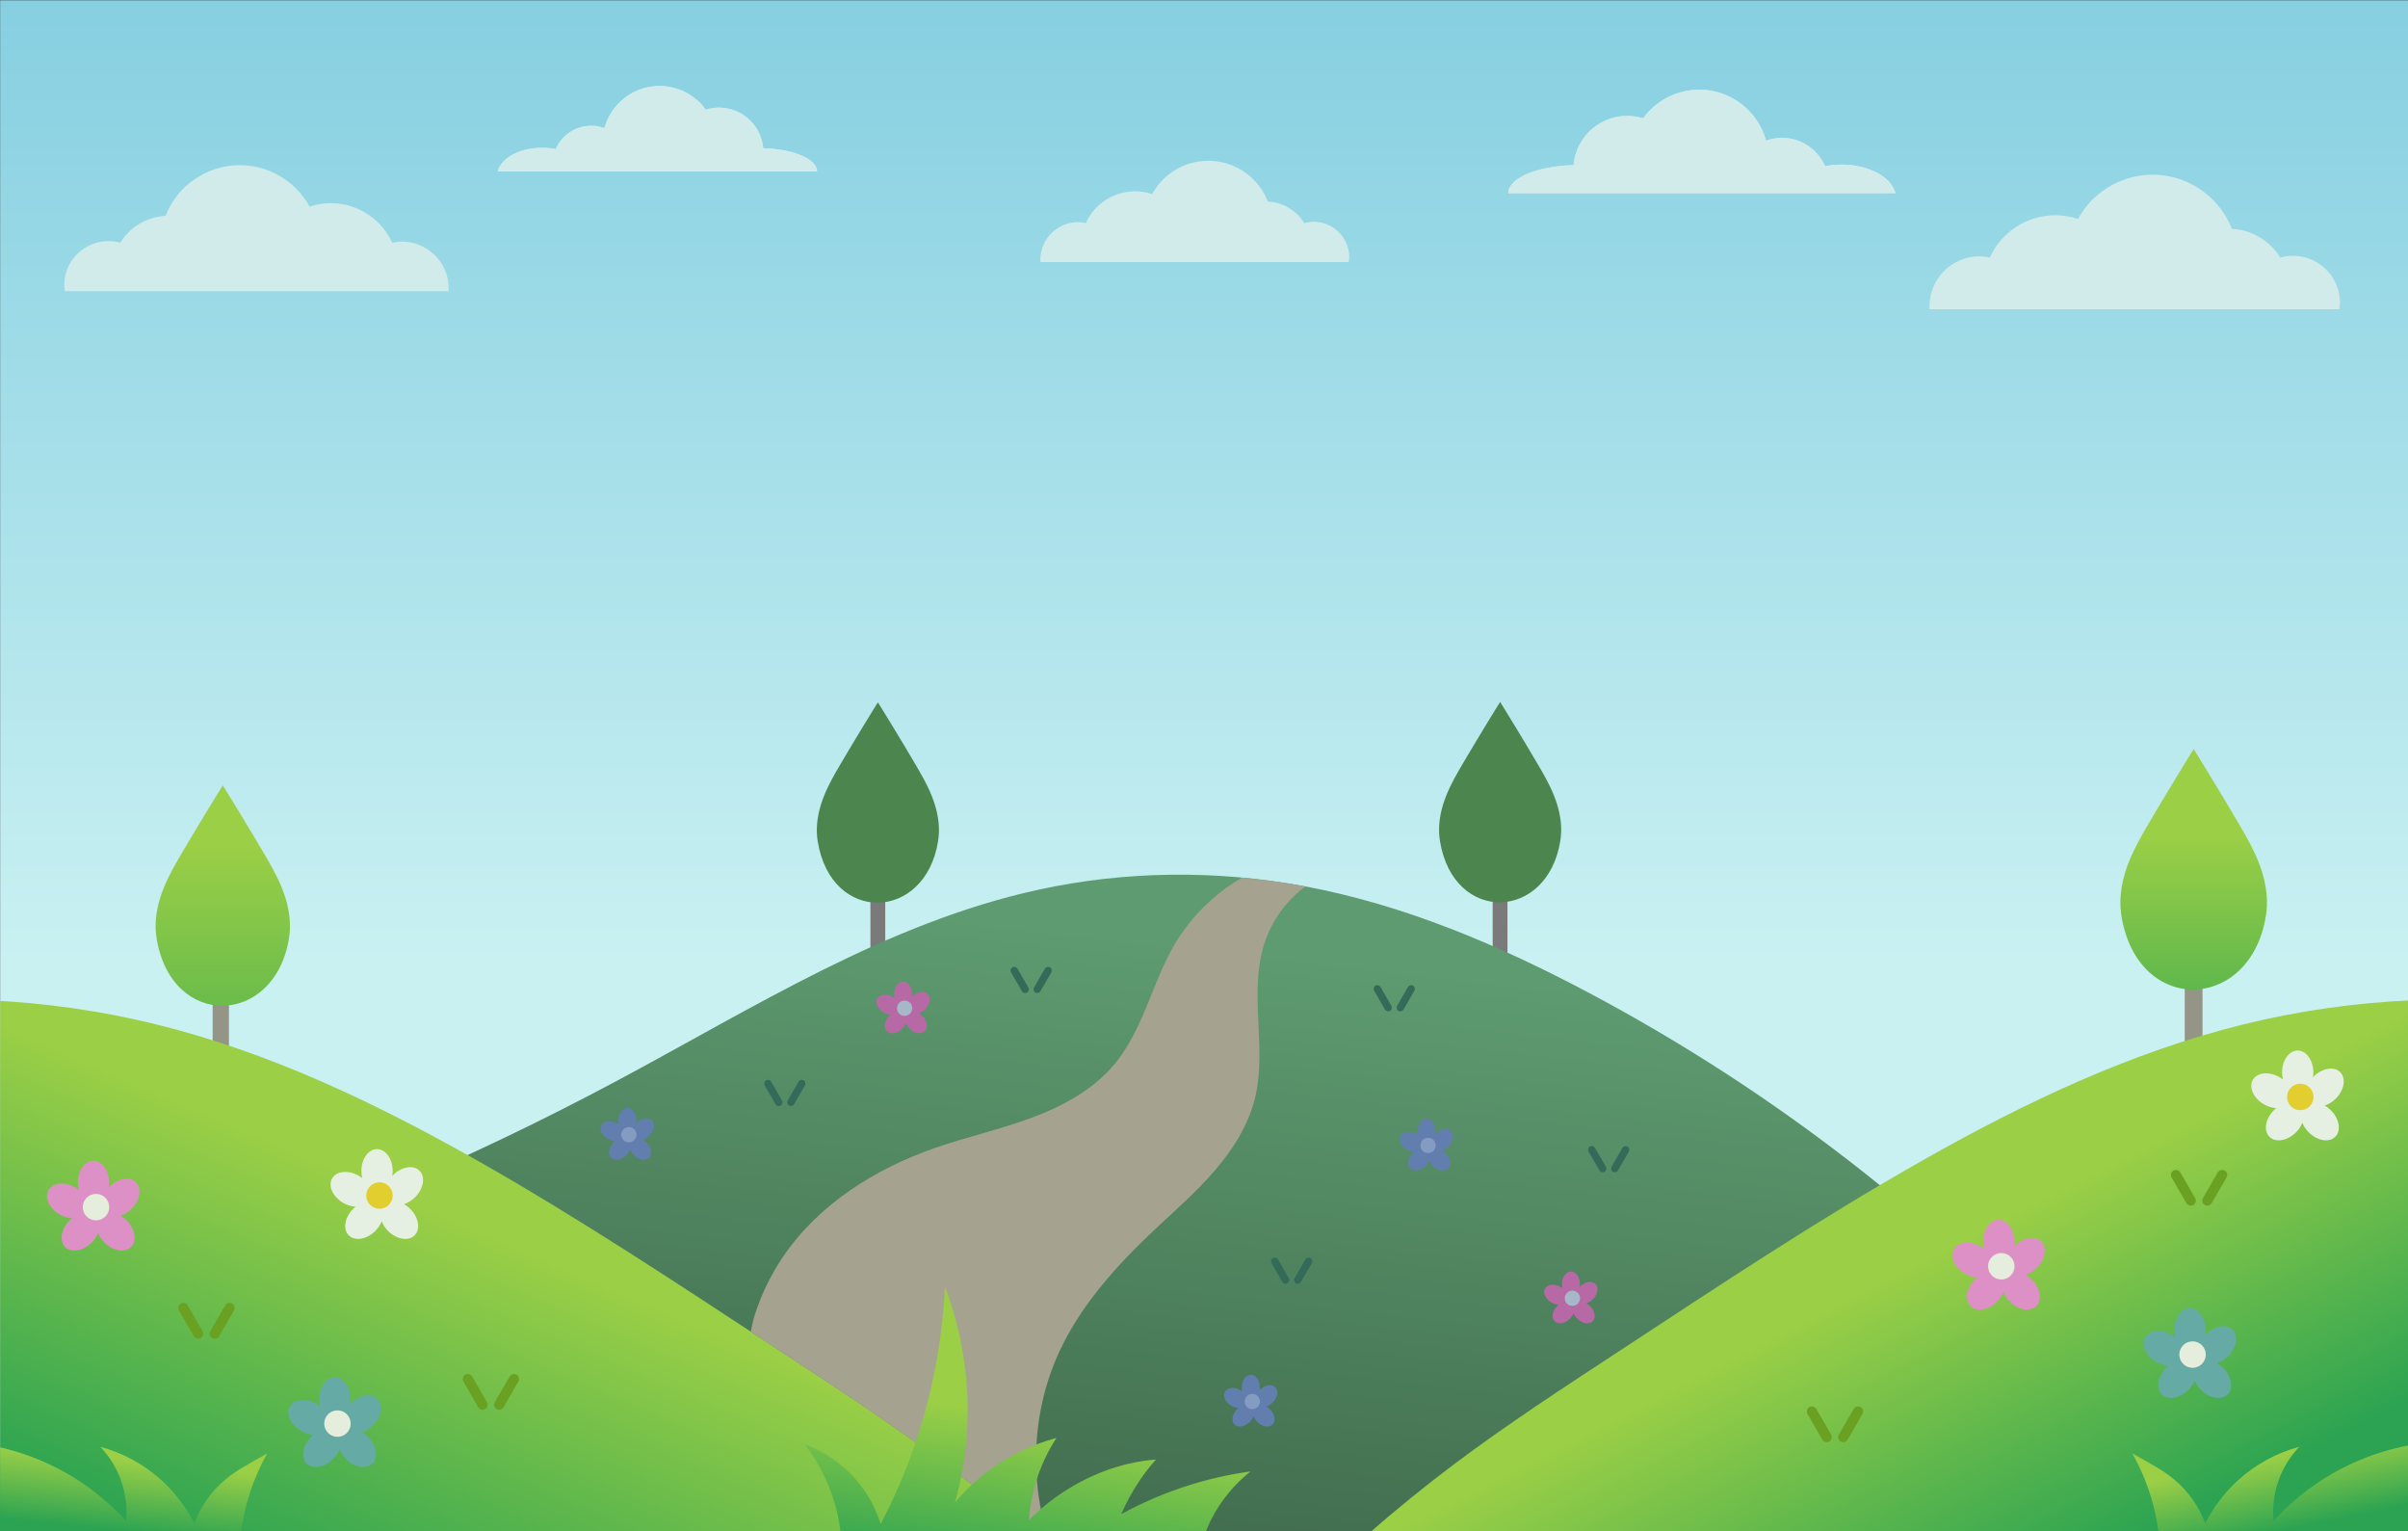<?xml version='1.0' encoding='utf-8'?>
<svg xmlns:xlink="http://www.w3.org/1999/xlink" xmlns="http://www.w3.org/2000/svg" width="1283.2mm" height="815.64mm" version="1.1" viewBox="0 0 1283.2 815.64"><rect x="0" y="0" width="1283.2" height="815.64" fill="#333333" stroke="none"/><defs><linearGradient id="a"><stop stop-color="#9bcf46" offset="0"/><stop stop-color="#2ba352" offset="1"/></linearGradient><linearGradient id="j" x1="558.07" x2="552.61" y1="801.86" y2="849.68" gradientUnits="userSpaceOnUse"><stop stop-color="#5e9b70" offset="0"/><stop stop-color="#426e4f" offset="1"/></linearGradient><linearGradient id="i" x1="482.81" x2="469.47" y1="818.81" y2="849.76" gradientUnits="userSpaceOnUse" xlink:href="#a"/><linearGradient id="h" x1="621.4" x2="634.47" y1="824.13" y2="849.68" gradientUnits="userSpaceOnUse" xlink:href="#a"/><linearGradient id="g" x1="463.97" x2="463.32" y1="843.32" y2="849.21" gradientUnits="userSpaceOnUse" xlink:href="#a"/><linearGradient id="f" x1="643.81" x2="645.06" y1="843.54" y2="849.54" gradientUnits="userSpaceOnUse" xlink:href="#a"/><linearGradient id="e" x1="540.02" x2="538.03" y1="840.87" y2="854.4" gradientTransform="translate(0 -.968)" gradientUnits="userSpaceOnUse" xlink:href="#a"/><linearGradient id="d" x1="655" x2="655" y1="803.87" y2="724.24" gradientUnits="userSpaceOnUse"><stop stop-color="#caf1f2" offset="0"/><stop stop-color="#86cfe1" offset="1"/></linearGradient><linearGradient id="c" x1="476.03" x2="476.03" y1="793.48" y2="824.23" gradientUnits="userSpaceOnUse" xlink:href="#a"/><linearGradient id="b" x1="637" x2="637" y1="792.67" y2="816.58" gradientUnits="userSpaceOnUse" xlink:href="#a"/><clipPath id="k"><rect x="457.75" y="724.3" width="197.19" height="125.33" fill="#782121" opacity=".5" style="paint-order:fill markers stroke"/></clipPath></defs><g transform="translate(-3192.6 1230.6)"><g transform="matrix(6.508 0 0 6.508 213.64 -5944.2)" clip-path="url(#k)" stroke-width=".154"><rect x="457.66" y="724.24" width="197.34" height="125.43" fill="url(#d)" style="paint-order:fill markers stroke"/><path d="m529.01 794.94v8.28h1.214v-8.28a1.99 1.794 0 0 1-0.607 0.088 1.99 1.794 0 0 1-0.607-0.088z" fill="#797a79" style="paint-order:fill markers stroke"/><path d="m579.96 794.91v8.28h1.214v-8.28a1.99 1.794 0 0 1-0.607 0.088 1.99 1.794 0 0 1-0.607-0.088z" fill="#797a79" style="paint-order:fill markers stroke"/><path d="m553.62 795.88c-0.913 0.011-1.827 0.045-2.738 0.102-0.912 0.057-1.822 0.136-2.73 0.238s-1.812 0.228-2.713 0.376-1.798 0.32-2.691 0.515c-1.548 0.338-3.073 0.742-4.579 1.202-1.506 0.461-2.992 0.978-4.463 1.541s-2.925 1.172-4.367 1.817c-1.442 0.645-2.871 1.326-4.291 2.033s-2.83 1.439-4.234 2.186c-1.404 0.747-2.802 1.51-4.198 2.277-2.791 1.535-5.569 3.09-8.364 4.582-1.543 0.824-3.094 1.63-4.655 2.42s-3.13 1.561-4.708 2.315-3.164 1.49-4.758 2.209c-1.594 0.719-3.196 1.42-4.806 2.103s-3.228 1.348-4.852 1.995c-1.625 0.647-3.256 1.276-4.895 1.887-1.639 0.611-3.285 1.202-4.937 1.776-1.652 0.574-3.311 1.129-4.975 1.666l-13.217 20.555h199.06l-31.638-17.339c-1.318-1.333-2.662-2.64-4.03-3.921-1.368-1.281-2.76-2.537-4.175-3.766s-2.854-2.431-4.314-3.606c-1.461-1.175-2.943-2.321-4.447-3.44s-3.029-2.209-4.574-3.271c-1.545-1.061-3.11-2.094-4.694-3.096s-3.186-1.974-4.807-2.916c-1.621-0.942-3.259-1.853-4.914-2.733-1.845-0.98-3.716-1.923-5.613-2.81-0.948-0.443-1.903-0.872-2.864-1.285-0.961-0.413-1.929-0.81-2.903-1.188-0.974-0.378-1.955-0.737-2.942-1.075s-1.981-0.655-2.982-0.949-2.008-0.564-3.022-0.808c-1.014-0.245-2.034-0.463-3.061-0.654-0.898-0.167-1.8-0.312-2.706-0.435s-1.814-0.223-2.724-0.302c-0.91-0.078-1.823-0.135-2.736-0.168-0.913-0.034-1.826-0.045-2.74-0.034z" fill="url(#j)" stop-color="#000000" style="paint-order:stroke markers fill"/><path d="m529.62 781.77c-0.141 0.227-0.283 0.454-0.424 0.682-0.294 0.478-0.588 0.957-0.879 1.437-0.292 0.48-0.581 0.961-0.87 1.443-0.288 0.482-0.576 0.966-0.861 1.451-0.126 0.213-0.251 0.428-0.375 0.643-0.123 0.215-0.245 0.433-0.362 0.652-0.117 0.22-0.23 0.441-0.338 0.667-0.054 0.113-0.106 0.227-0.156 0.341-0.051 0.115-0.099 0.231-0.146 0.348-0.047 0.117-0.092 0.235-0.134 0.355-0.043 0.12-0.083 0.241-0.12 0.362-0.038 0.122-0.072 0.244-0.104 0.368-0.032 0.124-0.061 0.248-0.087 0.373s-0.049 0.251-0.068 0.378c-0.019 0.127-0.035 0.254-0.047 0.381s-0.021 0.255-0.025 0.384c-4e-3 0.128-4e-3 0.257 0 0.385 4e-3 0.124 0.013 0.248 0.025 0.372 0.012 0.124 0.028 0.246 0.048 0.369 1.109 6.802 8.786 6.549 9.849 0 0.02-0.122 0.036-0.245 0.048-0.369 0.012-0.124 0.021-0.248 0.025-0.372 4e-3 -0.129 4e-3 -0.257 0-0.385-4e-3 -0.128-0.012-0.256-0.024-0.384s-0.028-0.255-0.048-0.381c-0.019-0.127-0.042-0.253-0.068-0.378s-0.055-0.25-0.087-0.373c-0.032-0.124-0.067-0.246-0.104-0.368-0.038-0.122-0.078-0.243-0.12-0.362-0.043-0.12-0.087-0.238-0.134-0.355-0.047-0.117-0.095-0.233-0.146-0.348-0.051-0.115-0.103-0.229-0.156-0.341-0.107-0.226-0.22-0.448-0.338-0.667s-0.239-0.437-0.362-0.652c-0.123-0.215-0.249-0.43-0.375-0.643-0.285-0.485-0.573-0.968-0.861-1.451-0.288-0.482-0.578-0.963-0.87-1.443-0.292-0.48-0.585-0.959-0.879-1.437-0.141-0.228-0.282-0.455-0.424-0.682z" fill="#4d854e" stop-color="#000000" style="paint-order:stroke markers fill"/><path d="m580.57 781.74c-0.141 0.227-0.283 0.454-0.424 0.682-0.294 0.478-0.588 0.957-0.879 1.437-0.292 0.48-0.581 0.961-0.87 1.443-0.288 0.482-0.576 0.966-0.861 1.451-0.126 0.213-0.251 0.428-0.375 0.643-0.123 0.215-0.245 0.433-0.362 0.652-0.117 0.22-0.23 0.441-0.338 0.667-0.054 0.113-0.106 0.227-0.156 0.341-0.051 0.115-0.099 0.231-0.146 0.348-0.047 0.117-0.092 0.235-0.134 0.355-0.043 0.12-0.083 0.241-0.12 0.362-0.038 0.122-0.072 0.244-0.104 0.368-0.032 0.124-0.061 0.248-0.087 0.373s-0.049 0.251-0.068 0.378c-0.019 0.127-0.035 0.254-0.047 0.381s-0.021 0.255-0.025 0.384c-4e-3 0.128-4e-3 0.257 0 0.385 4e-3 0.124 0.013 0.248 0.025 0.372 0.012 0.124 0.028 0.246 0.048 0.369 1.109 6.802 8.786 6.549 9.849 0 0.02-0.122 0.036-0.245 0.048-0.369 0.012-0.124 0.021-0.248 0.025-0.372 4e-3 -0.129 4e-3 -0.257 0-0.385-4e-3 -0.128-0.012-0.256-0.024-0.384s-0.028-0.255-0.048-0.381c-0.019-0.127-0.042-0.253-0.068-0.378s-0.055-0.25-0.087-0.373c-0.032-0.124-0.067-0.246-0.104-0.368-0.038-0.122-0.078-0.243-0.12-0.362-0.043-0.12-0.087-0.238-0.134-0.355-0.047-0.117-0.095-0.233-0.146-0.348-0.051-0.115-0.103-0.229-0.156-0.341-0.107-0.226-0.22-0.448-0.338-0.667s-0.239-0.437-0.362-0.652c-0.123-0.215-0.249-0.43-0.375-0.643-0.285-0.485-0.573-0.968-0.861-1.451-0.288-0.482-0.578-0.963-0.87-1.443-0.292-0.48-0.585-0.959-0.879-1.437-0.141-0.228-0.282-0.455-0.424-0.682z" fill="#4d854e" stop-color="#000000" style="paint-order:stroke markers fill"/><path d="m475.15 803.36v9.108h1.335v-9.108a2.189 1.973 0 0 1-0.667 0.097 2.189 1.973 0 0 1-0.667-0.097z" fill="#949587" style="paint-order:fill markers stroke"/><path d="m475.98 788.57c-0.155 0.25-0.312 0.5-0.466 0.75-0.324 0.525-0.647 1.052-0.967 1.58-0.321 0.528-0.639 1.057-0.957 1.587-0.317 0.531-0.633 1.062-0.947 1.596-0.138 0.235-0.276 0.47-0.412 0.707-0.136 0.237-0.27 0.476-0.399 0.717-0.129 0.242-0.253 0.486-0.371 0.734-0.059 0.124-0.117 0.249-0.172 0.376-0.056 0.126-0.109 0.254-0.16 0.383-0.051 0.129-0.101 0.259-0.148 0.39-0.047 0.131-0.091 0.265-0.132 0.398-0.041 0.134-0.08 0.269-0.115 0.405-0.035 0.136-0.068 0.273-0.096 0.411-0.029 0.138-0.054 0.276-0.075 0.416s-0.038 0.279-0.052 0.419c-0.013 0.14-0.023 0.281-0.027 0.422-4e-3 0.141-4e-3 0.282 0 0.424 4e-3 0.137 0.014 0.273 0.027 0.409 0.013 0.136 0.031 0.271 0.053 0.405 1.22 7.482 9.665 7.204 10.834 0 0.022-0.134 0.039-0.269 0.053-0.405 0.013-0.136 0.023-0.272 0.027-0.409 4e-3 -0.141 4e-3 -0.283 0-0.424-4e-3 -0.141-0.013-0.282-0.027-0.422-0.013-0.14-0.031-0.28-0.052-0.419s-0.046-0.278-0.075-0.416c-0.029-0.138-0.061-0.275-0.096-0.411-0.035-0.136-0.074-0.271-0.115-0.405-0.041-0.134-0.085-0.267-0.132-0.398-0.047-0.131-0.096-0.261-0.148-0.39-0.051-0.129-0.105-0.256-0.16-0.383-0.056-0.126-0.113-0.251-0.172-0.376-0.118-0.248-0.242-0.492-0.371-0.734-0.129-0.242-0.263-0.48-0.399-0.717s-0.274-0.473-0.412-0.707c-0.314-0.533-0.63-1.065-0.947-1.596-0.317-0.531-0.636-1.059-0.957-1.587-0.321-0.528-0.643-1.055-0.967-1.58-0.155-0.251-0.311-0.5-0.466-0.75z" fill="url(#c)" stop-color="#000000" style="paint-order:stroke markers fill"/><path d="m456.76 806.16-0.31 43.512 85.783 0.207c-1.151-1.009-2.322-1.997-3.511-2.962-1.189-0.965-2.396-1.907-3.62-2.826-1.085-0.815-2.184-1.611-3.293-2.393-1.109-0.783-2.227-1.551-3.351-2.312-2.249-1.52-4.522-3.005-6.792-4.494-2.059-1.35-4.115-2.704-6.176-4.051-2.061-1.347-4.127-2.688-6.203-4.011-2.076-1.323-4.162-2.629-6.266-3.907-1.052-0.639-2.107-1.271-3.168-1.895-1.061-0.624-2.127-1.239-3.198-1.845-1.033-0.584-2.072-1.16-3.118-1.724s-2.098-1.117-3.157-1.656c-1.059-0.539-2.126-1.065-3.199-1.575s-2.154-1.002-3.242-1.476-2.183-0.93-3.287-1.364c-1.103-0.434-2.214-0.847-3.333-1.236-1.119-0.389-2.246-0.754-3.381-1.093-1.135-0.339-2.279-0.651-3.431-0.934-1.125-0.277-2.258-0.526-3.396-0.746s-2.281-0.413-3.429-0.577c-1.147-0.164-2.298-0.299-3.453-0.406-1.154-0.107-2.311-0.185-3.469-0.235z" fill="url(#i)" stop-color="#000000" style="paint-order:stroke markers fill"/><path d="m636.63 801.4v9.936h1.456v-9.936a2.388 2.152 0 0 1-0.728 0.106 2.388 2.152 0 0 1-0.728-0.106z" fill="#949587" style="paint-order:fill markers stroke"/><path d="m655.2 806.16 0.31 43.512-85.783 0.207c1.151-1.009 2.322-1.997 3.511-2.962 1.189-0.965 2.396-1.907 3.62-2.826 1.085-0.815 2.184-1.611 3.293-2.393 1.109-0.783 2.227-1.551 3.351-2.312 2.249-1.52 4.522-3.005 6.792-4.494 2.059-1.35 4.115-2.704 6.176-4.051 2.061-1.347 4.127-2.688 6.203-4.011 2.076-1.323 4.162-2.629 6.266-3.907 1.052-0.639 2.107-1.271 3.168-1.895 1.061-0.624 2.127-1.239 3.198-1.845 1.033-0.584 2.072-1.16 3.118-1.724 1.046-0.564 2.098-1.117 3.158-1.656 1.059-0.539 2.125-1.065 3.199-1.575s2.154-1.002 3.242-1.476 2.183-0.93 3.287-1.364c1.103-0.434 2.214-0.847 3.333-1.236 1.119-0.389 2.246-0.754 3.381-1.093 1.135-0.339 2.279-0.651 3.431-0.934 1.125-0.277 2.258-0.526 3.396-0.746s2.281-0.413 3.429-0.577c1.147-0.164 2.298-0.299 3.453-0.406s2.311-0.185 3.469-0.235z" fill="url(#h)" stop-color="#000000" style="paint-order:stroke markers fill"/><path d="m543.43 849.68c-0.204-0.71-0.388-1.425-0.518-2.153-0.151-0.849-0.251-1.707-0.301-2.568-0.049-0.861-0.048-1.724 5e-3 -2.585 0.053-0.86 0.158-1.717 0.314-2.564 0.156-0.847 0.364-1.684 0.624-2.505 0.26-0.821 0.572-1.626 0.936-2.408 0.223-0.478 0.463-0.947 0.719-1.407 0.256-0.459 0.527-0.909 0.812-1.351 0.57-0.883 1.196-1.733 1.861-2.553 0.665-0.82 1.371-1.611 2.102-2.378 0.731-0.767 1.488-1.51 2.257-2.234 0.84-0.792 1.698-1.567 2.535-2.363 0.837-0.796 1.652-1.612 2.407-2.486 0.377-0.437 0.74-0.89 1.081-1.36s0.658-0.954 0.946-1.455c0.287-0.501 0.545-1.017 0.764-1.549 0.219-0.531 0.4-1.078 0.536-1.639 0.123-0.51 0.207-1.025 0.263-1.544 0.055-0.519 0.082-1.042 0.09-1.567 0.016-1.049-0.041-2.106-0.091-3.153-0.05-1.048-0.09-2.107-0.04-3.155 0.025-0.524 0.073-1.045 0.153-1.561 0.08-0.515 0.193-1.025 0.349-1.526 0.122-0.393 0.271-0.778 0.443-1.151 0.173-0.374 0.37-0.736 0.59-1.084 0.22-0.348 0.461-0.682 0.724-0.998 0.263-0.317 0.546-0.617 0.849-0.896 0.25-0.231 0.519-0.439 0.792-0.641-0.036-7e-3 -0.072-0.017-0.108-0.023-0.898-0.167-1.8-0.312-2.706-0.435-0.797-0.108-1.598-0.192-2.399-0.266-0.449 0.264-0.885 0.549-1.306 0.856-0.425 0.31-0.835 0.642-1.227 0.993s-0.767 0.722-1.121 1.111c-0.354 0.389-0.689 0.795-1.001 1.218-0.312 0.423-0.602 0.863-0.868 1.317-0.458 0.784-0.845 1.605-1.203 2.439-0.359 0.835-0.689 1.683-1.036 2.522s-0.712 1.677-1.136 2.481c-0.212 0.402-0.439 0.795-0.684 1.175-0.246 0.38-0.51 0.748-0.798 1.098-0.439 0.533-0.926 1.019-1.45 1.462-0.524 0.443-1.085 0.844-1.672 1.208-0.587 0.364-1.2 0.691-1.829 0.988-0.628 0.296-1.272 0.561-1.92 0.8-1.295 0.479-2.621 0.868-3.948 1.252s-2.657 0.761-3.962 1.215c-0.611 0.213-1.217 0.445-1.816 0.696-0.599 0.251-1.192 0.52-1.774 0.81-0.582 0.289-1.154 0.598-1.714 0.927-0.56 0.329-1.107 0.677-1.639 1.046-0.532 0.369-1.048 0.757-1.546 1.166-0.498 0.409-0.977 0.838-1.436 1.289-0.459 0.45-0.897 0.922-1.31 1.414-0.414 0.492-0.803 1.006-1.167 1.541-0.5 0.736-0.945 1.508-1.333 2.308-0.388 0.8-0.718 1.628-0.989 2.475-0.142 0.445-0.222 0.906-0.33 1.36 0.819 0.538 1.639 1.075 2.458 1.612 2.27 1.489 4.543 2.974 6.792 4.494 1.124 0.76 2.243 1.529 3.351 2.312 1.109 0.783 2.207 1.578 3.293 2.393 1.225 0.919 2.432 1.861 3.62 2.826 1.106 0.898 2.192 1.819 3.266 2.755z" fill="#a5a28f" stop-color="#000000" style="paint-order:stroke markers fill"/><path d="m535.11 829.59c-0.032 0.678-0.078 1.355-0.139 2.031-0.061 0.676-0.137 1.351-0.228 2.023-0.09 0.673-0.195 1.343-0.315 2.011-0.12 0.668-0.254 1.334-0.403 1.996-0.111 0.494-0.23 0.987-0.358 1.477-0.127 0.49-0.263 0.979-0.406 1.465-0.143 0.486-0.294 0.97-0.453 1.451-0.159 0.481-0.325 0.959-0.5 1.435-0.174 0.476-0.357 0.948-0.547 1.418-0.19 0.47-0.387 0.937-0.592 1.4-0.205 0.463-0.418 0.923-0.638 1.38-0.22 0.456-0.447 0.909-0.682 1.358-0.095-0.305-0.204-0.606-0.327-0.9-0.123-0.295-0.26-0.584-0.41-0.866-0.15-0.282-0.313-0.556-0.489-0.823-0.176-0.266-0.364-0.525-0.565-0.774-0.144-0.179-0.294-0.352-0.45-0.52s-0.317-0.331-0.484-0.488c-0.167-0.157-0.34-0.309-0.517-0.454s-0.359-0.286-0.546-0.419c-0.187-0.133-0.377-0.261-0.573-0.381-0.195-0.121-0.394-0.234-0.597-0.342s-0.41-0.208-0.619-0.301c-0.21-0.093-0.422-0.179-0.638-0.258 0.163 0.211 0.319 0.426 0.47 0.645s0.296 0.443 0.434 0.67c0.138 0.227 0.271 0.458 0.396 0.692 0.126 0.234 0.245 0.472 0.358 0.713 0.113 0.241 0.219 0.485 0.319 0.732 0.1 0.247 0.193 0.496 0.279 0.748 0.086 0.252 0.165 0.506 0.237 0.762 0.072 0.256 0.137 0.514 0.194 0.774 0.075 0.338 0.138 0.68 0.189 1.023 0.025 0.167 0.037 0.335 0.056 0.502h29.857c0.09-0.233 0.188-0.464 0.292-0.691 0.105-0.227 0.216-0.452 0.335-0.672 0.119-0.22 0.244-0.437 0.377-0.649 0.132-0.212 0.272-0.42 0.417-0.624 0.162-0.226 0.332-0.447 0.509-0.662 0.177-0.215 0.363-0.423 0.554-0.624 0.192-0.202 0.391-0.396 0.596-0.584s0.418-0.368 0.636-0.541c-0.427 0.059-0.853 0.127-1.277 0.204-0.424 0.077-0.847 0.162-1.268 0.257-0.421 0.095-0.839 0.198-1.256 0.31-0.416 0.112-0.83 0.233-1.242 0.362-0.48 0.151-0.957 0.314-1.429 0.488-0.472 0.174-0.94 0.36-1.403 0.558-0.463 0.197-0.921 0.406-1.374 0.626-0.453 0.22-0.9 0.45-1.341 0.692 0.103-0.239 0.212-0.476 0.326-0.71 0.114-0.234 0.234-0.466 0.359-0.695s0.256-0.454 0.391-0.676c0.136-0.222 0.276-0.442 0.422-0.658 0.205-0.303 0.419-0.599 0.643-0.888 0.224-0.289 0.458-0.57 0.7-0.843-0.103 7e-3 -0.207 0.016-0.31 0.026-0.238 0.022-0.476 0.051-0.712 0.086s-0.472 0.075-0.706 0.121c-0.234 0.046-0.468 0.098-0.7 0.155-0.232 0.057-0.463 0.12-0.692 0.188-0.229 0.068-0.457 0.141-0.683 0.219-0.226 0.078-0.45 0.162-0.673 0.25-0.223 0.088-0.443 0.181-0.662 0.278-0.219 0.097-0.435 0.199-0.649 0.306-0.214 0.106-0.425 0.217-0.634 0.332-0.209 0.115-0.416 0.234-0.62 0.357-0.204 0.123-0.406 0.251-0.605 0.382s-0.396 0.267-0.589 0.407c-0.194 0.139-0.384 0.283-0.572 0.43-0.188 0.147-0.372 0.298-0.554 0.453-0.182 0.155-0.36 0.313-0.535 0.475-0.175 0.162-0.347 0.328-0.515 0.497 0.019-0.26 0.045-0.52 0.079-0.779 0.033-0.259 0.073-0.517 0.121-0.774 0.048-0.257 0.102-0.512 0.164-0.766s0.13-0.506 0.205-0.756c0.097-0.322 0.206-0.641 0.326-0.956 0.12-0.315 0.251-0.625 0.393-0.931 0.142-0.305 0.295-0.606 0.458-0.901 0.163-0.295 0.337-0.584 0.52-0.866-0.261 0.07-0.52 0.146-0.777 0.228-0.257 0.083-0.512 0.171-0.765 0.267-0.253 0.095-0.503 0.197-0.751 0.304-0.248 0.107-0.493 0.221-0.735 0.341-0.242 0.12-0.481 0.245-0.717 0.376-0.236 0.131-0.469 0.268-0.698 0.411-0.229 0.143-0.455 0.292-0.676 0.445s-0.44 0.313-0.654 0.478c-0.232 0.179-0.46 0.364-0.682 0.556s-0.44 0.389-0.652 0.592c-0.212 0.203-0.418 0.412-0.619 0.626s-0.396 0.433-0.584 0.658c0.085-0.307 0.165-0.615 0.24-0.924 0.075-0.309 0.144-0.62 0.209-0.932s0.123-0.625 0.177-0.938c0.054-0.314 0.102-0.628 0.145-0.944 0.043-0.315 0.081-0.631 0.114-0.948 0.033-0.317 0.06-0.634 0.082-0.951 0.022-0.318 0.038-0.635 0.05-0.953 0.011-0.318 0.017-0.636 0.018-0.954 5.3e-4 -0.431-9e-3 -0.863-0.028-1.294-0.019-0.431-0.048-0.862-0.087-1.291s-0.088-0.858-0.147-1.286c-0.059-0.427-0.127-0.854-0.205-1.278-0.078-0.424-0.165-0.847-0.263-1.267-0.097-0.42-0.204-0.839-0.32-1.254-0.116-0.416-0.242-0.828-0.377-1.238-0.135-0.41-0.28-0.816-0.434-1.22z" fill="url(#e)" style="paint-order:fill markers stroke"/><path d="m453.55 842.24c0.137 0.189 0.271 0.38 0.399 0.575 0.129 0.195 0.253 0.392 0.373 0.592 0.12 0.2 0.235 0.403 0.346 0.608 0.111 0.205 0.218 0.413 0.319 0.623 0.102 0.21 0.199 0.422 0.291 0.637 0.092 0.214 0.18 0.43 0.263 0.649 0.083 0.218 0.161 0.438 0.234 0.66 0.073 0.222 0.141 0.445 0.204 0.67 0.082 0.295 0.156 0.592 0.221 0.89 0.065 0.299 0.121 0.6 0.169 0.902 0.033 0.208 0.055 0.418 0.08 0.627h21.036c0.028-0.217 0.056-0.434 0.092-0.65 0.05-0.296 0.107-0.591 0.172-0.885s0.136-0.585 0.216-0.875c0.08-0.29 0.167-0.577 0.261-0.862 0.09-0.273 0.187-0.544 0.291-0.813 0.103-0.268 0.213-0.534 0.33-0.797s0.239-0.523 0.368-0.78c0.129-0.257 0.265-0.511 0.406-0.762-0.06 0.035-0.12 0.069-0.181 0.103-0.279 0.158-0.56 0.314-0.841 0.471s-0.56 0.315-0.836 0.48c-0.138 0.082-0.274 0.166-0.41 0.251-0.135 0.086-0.269 0.173-0.402 0.263-0.132 0.09-0.262 0.183-0.39 0.279-0.128 0.096-0.254 0.195-0.377 0.298-0.142 0.119-0.28 0.242-0.414 0.369-0.134 0.128-0.264 0.26-0.389 0.396-0.125 0.136-0.246 0.277-0.363 0.421s-0.228 0.293-0.335 0.444c-0.107 0.151-0.208 0.306-0.305 0.464s-0.188 0.319-0.274 0.483c-0.086 0.164-0.168 0.331-0.243 0.5-0.075 0.169-0.145 0.341-0.209 0.515-0.083-0.165-0.17-0.328-0.26-0.489-0.09-0.161-0.184-0.32-0.282-0.477-0.098-0.157-0.199-0.311-0.303-0.464s-0.213-0.302-0.325-0.449c-0.112-0.147-0.227-0.292-0.345-0.434-0.118-0.142-0.239-0.282-0.364-0.418-0.124-0.137-0.251-0.27-0.382-0.401-0.13-0.131-0.264-0.258-0.4-0.383-0.178-0.163-0.362-0.321-0.55-0.473-0.188-0.152-0.381-0.298-0.577-0.439-0.197-0.141-0.397-0.275-0.602-0.404-0.205-0.129-0.413-0.251-0.625-0.367-0.212-0.116-0.428-0.227-0.646-0.33-0.218-0.104-0.44-0.201-0.664-0.291-0.224-0.09-0.451-0.174-0.68-0.251-0.229-0.077-0.461-0.147-0.694-0.21 0.092 0.097 0.182 0.196 0.269 0.298s0.172 0.206 0.254 0.312c0.082 0.106 0.161 0.214 0.237 0.324 0.076 0.11 0.15 0.223 0.22 0.336 0.07 0.114 0.138 0.229 0.203 0.347 0.065 0.117 0.126 0.236 0.184 0.357 0.058 0.12 0.114 0.243 0.166 0.366 0.052 0.123 0.101 0.248 0.146 0.374 0.049 0.134 0.093 0.27 0.134 0.406 0.041 0.137 0.078 0.274 0.111 0.412s0.063 0.278 0.089 0.419 0.048 0.281 0.066 0.423 0.032 0.283 0.042 0.425c0.01 0.142 0.017 0.285 0.019 0.427 2e-3 0.143 8.1e-4 0.285-5e-3 0.427-5e-3 0.142-0.015 0.284-0.028 0.426-0.218-0.241-0.442-0.476-0.672-0.706s-0.465-0.454-0.706-0.672-0.486-0.431-0.737-0.638c-0.251-0.206-0.507-0.407-0.768-0.6-0.209-0.155-0.42-0.306-0.635-0.452-0.215-0.146-0.432-0.289-0.652-0.427-0.22-0.138-0.443-0.271-0.669-0.4-0.226-0.129-0.454-0.254-0.684-0.374-0.23-0.12-0.463-0.236-0.698-0.347s-0.472-0.217-0.711-0.319c-0.239-0.102-0.48-0.199-0.723-0.292s-0.488-0.18-0.734-0.264c-0.246-0.083-0.494-0.162-0.743-0.235-0.249-0.074-0.5-0.142-0.752-0.206-0.252-0.064-0.505-0.123-0.759-0.177-0.254-0.054-0.509-0.104-0.765-0.148s-0.513-0.083-0.77-0.117c-0.258-0.034-0.516-0.063-0.775-0.087-0.259-0.024-0.518-0.043-0.777-0.056s-0.519-0.022-0.779-0.025z" fill="url(#g)" style="paint-order:fill markers stroke"/><path d="m658.41 842.24c-0.137 0.189-0.271 0.38-0.4 0.575-0.129 0.195-0.253 0.392-0.373 0.592-0.12 0.2-0.235 0.403-0.346 0.608-0.111 0.205-0.218 0.413-0.319 0.623-0.102 0.21-0.199 0.422-0.291 0.637-0.092 0.214-0.18 0.43-0.263 0.649-0.083 0.218-0.161 0.438-0.234 0.66-0.073 0.222-0.141 0.445-0.204 0.67-0.082 0.295-0.156 0.592-0.221 0.89-0.065 0.299-0.121 0.6-0.169 0.902-0.033 0.208-0.055 0.418-0.08 0.627h-21.036c-0.028-0.217-0.056-0.434-0.092-0.65-0.05-0.296-0.107-0.591-0.172-0.885s-0.136-0.585-0.216-0.875c-0.08-0.29-0.167-0.577-0.261-0.862-0.09-0.273-0.187-0.544-0.291-0.813-0.103-0.268-0.213-0.534-0.33-0.797s-0.239-0.523-0.368-0.78c-0.129-0.257-0.265-0.511-0.406-0.762 0.06 0.035 0.12 0.069 0.181 0.103 0.279 0.158 0.56 0.314 0.841 0.471s0.56 0.315 0.836 0.48c0.138 0.082 0.274 0.166 0.41 0.251 0.135 0.086 0.269 0.173 0.402 0.263 0.132 0.09 0.262 0.183 0.39 0.279 0.128 0.096 0.254 0.195 0.377 0.298 0.142 0.119 0.28 0.242 0.414 0.369 0.134 0.128 0.264 0.26 0.389 0.396 0.125 0.136 0.246 0.277 0.363 0.421s0.228 0.293 0.335 0.444c0.107 0.151 0.208 0.306 0.305 0.464s0.188 0.319 0.274 0.483c0.086 0.164 0.168 0.331 0.243 0.5 0.075 0.169 0.145 0.341 0.209 0.515 0.083-0.165 0.17-0.328 0.26-0.489 0.09-0.161 0.184-0.32 0.282-0.477 0.098-0.157 0.199-0.311 0.303-0.464s0.213-0.302 0.325-0.449c0.112-0.147 0.227-0.292 0.345-0.434 0.118-0.142 0.239-0.282 0.364-0.418 0.124-0.137 0.251-0.27 0.382-0.401 0.13-0.131 0.264-0.258 0.4-0.383 0.178-0.163 0.362-0.321 0.55-0.473 0.188-0.152 0.381-0.298 0.577-0.439 0.197-0.141 0.397-0.275 0.602-0.404 0.205-0.129 0.413-0.251 0.625-0.367 0.212-0.116 0.428-0.227 0.646-0.33 0.218-0.104 0.44-0.201 0.664-0.291 0.224-0.09 0.451-0.174 0.68-0.251 0.229-0.077 0.461-0.147 0.694-0.21-0.092 0.097-0.182 0.196-0.269 0.298-0.087 0.102-0.172 0.206-0.254 0.312-0.082 0.106-0.161 0.214-0.237 0.324-0.076 0.11-0.15 0.223-0.22 0.336-0.07 0.114-0.138 0.229-0.203 0.347-0.065 0.117-0.126 0.236-0.184 0.357-0.058 0.12-0.114 0.243-0.166 0.366-0.052 0.123-0.101 0.248-0.146 0.374-0.049 0.134-0.093 0.27-0.134 0.406-0.041 0.137-0.078 0.274-0.111 0.412s-0.063 0.278-0.089 0.419-0.048 0.281-0.066 0.423-0.032 0.283-0.042 0.425c-0.01 0.142-0.017 0.285-0.019 0.427-2e-3 0.143-8.1e-4 0.285 5e-3 0.427 5e-3 0.142 0.015 0.284 0.028 0.426 0.218-0.241 0.442-0.476 0.672-0.706s0.465-0.454 0.706-0.672 0.486-0.431 0.737-0.638c0.251-0.206 0.507-0.407 0.768-0.6 0.209-0.155 0.42-0.306 0.635-0.452s0.432-0.289 0.652-0.427c0.22-0.138 0.443-0.271 0.669-0.4 0.226-0.129 0.454-0.254 0.684-0.374 0.23-0.12 0.463-0.236 0.698-0.347s0.472-0.217 0.711-0.319c0.239-0.102 0.48-0.199 0.723-0.292 0.243-0.093 0.488-0.18 0.734-0.264 0.246-0.083 0.494-0.162 0.743-0.235 0.249-0.074 0.5-0.142 0.752-0.206 0.252-0.064 0.505-0.123 0.759-0.177 0.254-0.054 0.509-0.104 0.765-0.148 0.256-0.044 0.513-0.083 0.77-0.117 0.258-0.034 0.516-0.063 0.775-0.087 0.259-0.024 0.518-0.043 0.777-0.056s0.519-0.022 0.779-0.025z" fill="url(#f)" style="paint-order:fill markers stroke"/><path d="m540.78 803.42c-0.049 7.3e-4 -0.099 0.014-0.144 0.041-0.146 0.084-0.194 0.27-0.109 0.418l0.884 1.532c0.085 0.147 0.271 0.199 0.417 0.115 0.146-0.084 0.194-0.271 0.109-0.418l-0.884-1.532c-0.059-0.101-0.165-0.157-0.273-0.155zm2.785 0c-0.108-2e-3 -0.214 0.053-0.273 0.155l-0.884 1.532c-0.085 0.147-0.036 0.334 0.109 0.418 0.146 0.084 0.332 0.033 0.417-0.115l0.884-1.532c0.085-0.147 0.036-0.334-0.109-0.418-0.045-0.026-0.095-0.039-0.144-0.041z" fill="#346a59" style="paint-order:fill markers stroke"/><path d="m562.11 827.22c-0.049 7.3e-4 -0.099 0.014-0.144 0.041-0.146 0.084-0.194 0.27-0.109 0.418l0.884 1.532c0.085 0.147 0.271 0.199 0.417 0.115 0.146-0.084 0.194-0.271 0.109-0.418l-0.884-1.532c-0.059-0.101-0.165-0.157-0.273-0.155zm2.785 0c-0.108-2e-3 -0.214 0.053-0.273 0.155l-0.884 1.532c-0.085 0.147-0.036 0.334 0.109 0.418 0.146 0.084 0.332 0.033 0.417-0.115l0.884-1.532c0.085-0.147 0.036-0.334-0.109-0.418-0.045-0.026-0.095-0.039-0.144-0.041z" fill="#346a59" style="paint-order:fill markers stroke"/><path d="m472.74 830.93c-0.067 1e-3 -0.135 0.019-0.197 0.055-0.199 0.115-0.266 0.37-0.149 0.571l1.209 2.093c0.116 0.201 0.37 0.272 0.569 0.157 0.199-0.115 0.266-0.37 0.149-0.572l-1.209-2.093c-0.08-0.139-0.225-0.215-0.373-0.211zm3.806 0c-0.148-3e-3 -0.293 0.073-0.373 0.211l-1.209 2.093c-0.116 0.201-0.05 0.457 0.149 0.572 0.199 0.115 0.453 0.045 0.569-0.157l1.209-2.093c0.116-0.201 0.05-0.456-0.149-0.571-0.062-0.036-0.13-0.054-0.197-0.055z" fill="#6aa123" style="paint-order:fill markers stroke"/><path d="m496.03 836.75c-0.067 1e-3 -0.135 0.019-0.197 0.055-0.199 0.115-0.266 0.37-0.149 0.571l1.209 2.093c0.116 0.201 0.37 0.272 0.569 0.157 0.199-0.115 0.266-0.37 0.149-0.572l-1.209-2.093c-0.08-0.139-0.225-0.215-0.373-0.211zm3.806 0c-0.148-3e-3 -0.293 0.073-0.373 0.211l-1.209 2.093c-0.116 0.201-0.05 0.457 0.149 0.572 0.199 0.115 0.453 0.045 0.569-0.157l1.209-2.093c0.116-0.201 0.05-0.456-0.149-0.571-0.062-0.036-0.13-0.054-0.197-0.055z" fill="#6aa123" style="paint-order:fill markers stroke"/><path d="m606.09 839.4c-0.067 1e-3 -0.135 0.019-0.197 0.055-0.199 0.115-0.266 0.37-0.149 0.571l1.209 2.093c0.116 0.201 0.37 0.272 0.569 0.157 0.199-0.115 0.266-0.37 0.149-0.572l-1.209-2.093c-0.08-0.139-0.225-0.215-0.373-0.211zm3.806 0c-0.148-3e-3 -0.293 0.073-0.373 0.211l-1.209 2.093c-0.116 0.201-0.05 0.457 0.149 0.572 0.199 0.115 0.453 0.045 0.569-0.157l1.209-2.093c0.116-0.201 0.05-0.456-0.149-0.571-0.062-0.036-0.13-0.054-0.197-0.055z" fill="#6aa123" style="paint-order:fill markers stroke"/><path d="m635.9 820.04c-0.067 1e-3 -0.135 0.019-0.197 0.055-0.199 0.115-0.266 0.37-0.149 0.571l1.209 2.093c0.116 0.201 0.37 0.272 0.569 0.157 0.199-0.115 0.266-0.37 0.149-0.572l-1.209-2.093c-0.08-0.139-0.225-0.215-0.373-0.211zm3.806 0c-0.147-3e-3 -0.293 0.073-0.373 0.211l-1.209 2.093c-0.116 0.201-0.05 0.457 0.149 0.572 0.199 0.115 0.453 0.045 0.569-0.157l1.209-2.093c0.116-0.201 0.05-0.456-0.149-0.571-0.062-0.036-0.13-0.054-0.197-0.055z" fill="#6aa123" style="paint-order:fill markers stroke"/><path d="m588.07 818.09c-0.049 7.3e-4 -0.099 0.014-0.144 0.041-0.146 0.084-0.194 0.27-0.109 0.418l0.884 1.532c0.085 0.147 0.271 0.199 0.417 0.115 0.146-0.084 0.194-0.271 0.109-0.418l-0.884-1.532c-0.059-0.101-0.165-0.157-0.273-0.155zm2.785 0c-0.108-2e-3 -0.214 0.053-0.273 0.155l-0.884 1.532c-0.085 0.147-0.036 0.334 0.109 0.418 0.146 0.084 0.332 0.033 0.417-0.115l0.884-1.532c0.085-0.147 0.036-0.334-0.109-0.418-0.045-0.026-0.095-0.039-0.144-0.041z" fill="#346a59" style="paint-order:fill markers stroke"/><path d="m520.61 812.67c-0.049 7.3e-4 -0.099 0.014-0.144 0.041-0.146 0.084-0.194 0.27-0.109 0.418l0.884 1.532c0.085 0.147 0.271 0.199 0.417 0.115 0.146-0.084 0.194-0.271 0.109-0.418l-0.884-1.532c-0.059-0.101-0.165-0.157-0.273-0.155zm2.785 0c-0.108-2e-3 -0.214 0.053-0.273 0.155l-0.884 1.532c-0.085 0.147-0.036 0.334 0.109 0.418 0.146 0.084 0.332 0.033 0.417-0.115l0.884-1.532c0.085-0.147 0.036-0.334-0.109-0.418-0.045-0.026-0.095-0.039-0.144-0.041z" fill="#346a59" style="paint-order:fill markers stroke"/><path d="m570.51 804.92c-0.049 7.3e-4 -0.099 0.014-0.144 0.041-0.146 0.084-0.194 0.27-0.109 0.418l0.884 1.532c0.085 0.147 0.271 0.199 0.417 0.115 0.146-0.084 0.194-0.271 0.109-0.418l-0.884-1.532c-0.059-0.101-0.165-0.157-0.273-0.155zm2.785 0c-0.108-2e-3 -0.214 0.053-0.273 0.155l-0.884 1.532c-0.085 0.147-0.036 0.334 0.109 0.418 0.146 0.084 0.332 0.033 0.417-0.115l0.884-1.532c0.085-0.147 0.036-0.334-0.109-0.418-0.045-0.026-0.095-0.039-0.144-0.041z" fill="#346a59" style="paint-order:fill markers stroke"/><path d="m488.61 818.34c-0.707-7e-5 -1.28 0.802-1.28 1.792 6.6e-4 0.197 0.025 0.393 0.071 0.579l-3.4e-4 -3.3e-4c-0.087-0.067-0.179-0.128-0.274-0.184-0.857-0.495-1.839-0.4-2.192 0.213-0.353 0.612 0.055 1.51 0.912 2.005 0.318 0.183 0.668 0.291 1.004 0.311-0.067 0.054-0.132 0.112-0.193 0.173-0.7 0.7-0.862 1.673-0.362 2.172s1.473 0.338 2.172-0.362c0.231-0.231 0.412-0.503 0.524-0.785 0.112 0.283 0.293 0.554 0.523 0.785 0.7 0.7 1.673 0.862 2.172 0.362 0.5-0.5 0.338-1.473-0.362-2.172-0.152-0.151-0.322-0.281-0.502-0.384 0.323-0.105 0.639-0.302 0.903-0.564 0.7-0.7 0.862-1.673 0.362-2.172-0.5-0.5-1.472-0.338-2.172 0.362-0.021 0.022-0.041 0.044-0.061 0.067 0.023-0.132 0.034-0.268 0.035-0.404 0-0.99-0.573-1.792-1.28-1.792z" fill="#e6f0e2" style="paint-order:fill markers stroke"/><circle cx="488.81" cy="822.14" r="1.084" fill="#e3ce30" style="paint-order:fill markers stroke"/><path d="m465.39 819.29c-0.707-7e-5 -1.28 0.802-1.28 1.792 6.6e-4 0.197 0.025 0.393 0.071 0.579l-3.4e-4 -3.3e-4c-0.087-0.067-0.179-0.128-0.274-0.184-0.857-0.495-1.839-0.4-2.192 0.213-0.353 0.612 0.055 1.51 0.912 2.005 0.318 0.183 0.668 0.291 1.004 0.311-0.067 0.054-0.132 0.112-0.193 0.173-0.7 0.7-0.862 1.673-0.362 2.172s1.473 0.338 2.172-0.362c0.231-0.231 0.412-0.503 0.524-0.785 0.112 0.283 0.293 0.554 0.523 0.785 0.7 0.7 1.673 0.862 2.172 0.362 0.5-0.5 0.338-1.473-0.362-2.172-0.152-0.151-0.322-0.281-0.502-0.384 0.323-0.105 0.639-0.302 0.903-0.564 0.7-0.7 0.862-1.673 0.362-2.172-0.5-0.5-1.472-0.338-2.172 0.362-0.021 0.022-0.041 0.044-0.061 0.067 0.022-0.132 0.034-0.268 0.035-0.404 0-0.99-0.573-1.792-1.28-1.792z" fill="#dd90c5" style="paint-order:fill markers stroke"/><circle cx="465.6" cy="823.09" r="1.084" fill="#e5eddc" style="paint-order:fill markers stroke"/><path d="m485.16 837.01c-0.707-7e-5 -1.28 0.802-1.28 1.792 6.6e-4 0.197 0.025 0.393 0.071 0.579l-3.4e-4 -3.3e-4c-0.087-0.067-0.179-0.128-0.274-0.184-0.857-0.495-1.839-0.4-2.192 0.213-0.353 0.612 0.055 1.51 0.912 2.005 0.318 0.183 0.668 0.291 1.004 0.311-0.067 0.054-0.132 0.112-0.193 0.173-0.7 0.7-0.862 1.673-0.362 2.172s1.473 0.338 2.172-0.362c0.231-0.231 0.412-0.503 0.524-0.785 0.112 0.283 0.293 0.554 0.523 0.785 0.7 0.7 1.673 0.862 2.172 0.362 0.5-0.5 0.338-1.473-0.362-2.172-0.152-0.151-0.322-0.281-0.502-0.384 0.323-0.105 0.639-0.302 0.903-0.564 0.7-0.7 0.862-1.673 0.362-2.172-0.5-0.5-1.472-0.338-2.172 0.362-0.021 0.022-0.041 0.044-0.061 0.067 0.022-0.132 0.034-0.268 0.035-0.404 0-0.99-0.573-1.792-1.28-1.792z" fill="#66aaa5" style="paint-order:fill markers stroke"/><circle cx="485.37" cy="840.81" r="1.084" fill="#e5eddc" style="paint-order:fill markers stroke"/><path d="m637.06 831.36c-0.707-7e-5 -1.28 0.802-1.28 1.792 6.6e-4 0.197 0.025 0.393 0.071 0.579l-3.4e-4 -3.3e-4c-0.087-0.067-0.179-0.128-0.274-0.184-0.857-0.495-1.839-0.4-2.192 0.213-0.353 0.612 0.055 1.51 0.912 2.005 0.318 0.183 0.668 0.291 1.004 0.311-0.067 0.054-0.132 0.112-0.193 0.173-0.7 0.7-0.862 1.673-0.362 2.172s1.473 0.338 2.172-0.362c0.231-0.231 0.412-0.503 0.524-0.785 0.112 0.283 0.293 0.554 0.523 0.785 0.7 0.7 1.673 0.862 2.172 0.362 0.5-0.5 0.338-1.473-0.362-2.172-0.152-0.151-0.322-0.281-0.502-0.384 0.323-0.105 0.639-0.302 0.903-0.564 0.7-0.7 0.862-1.673 0.362-2.172-0.5-0.5-1.472-0.338-2.172 0.362-0.021 0.022-0.041 0.044-0.061 0.067 0.023-0.132 0.034-0.268 0.035-0.404 0-0.99-0.573-1.792-1.28-1.792z" fill="#66aaa5" style="paint-order:fill markers stroke"/><circle cx="637.27" cy="835.16" r="1.084" fill="#e5eddc" style="paint-order:fill markers stroke"/><path d="m621.4 824.13c-0.707-7e-5 -1.28 0.802-1.28 1.792 6.6e-4 0.197 0.025 0.393 0.071 0.579l-3.4e-4 -3.3e-4c-0.087-0.067-0.179-0.128-0.274-0.184-0.857-0.495-1.839-0.4-2.192 0.213-0.353 0.612 0.055 1.51 0.912 2.005 0.318 0.183 0.668 0.291 1.004 0.311-0.067 0.054-0.132 0.112-0.193 0.173-0.7 0.7-0.862 1.673-0.362 2.172s1.473 0.338 2.172-0.362c0.231-0.231 0.412-0.503 0.524-0.785 0.112 0.283 0.293 0.554 0.523 0.785 0.7 0.7 1.673 0.862 2.172 0.362 0.5-0.5 0.338-1.473-0.362-2.172-0.152-0.151-0.322-0.281-0.502-0.384 0.323-0.105 0.639-0.302 0.903-0.564 0.7-0.7 0.862-1.673 0.362-2.172-0.5-0.5-1.472-0.338-2.172 0.362-0.021 0.022-0.041 0.044-0.061 0.067 0.023-0.132 0.034-0.268 0.035-0.404 0-0.99-0.573-1.792-1.28-1.792z" fill="#dd90c5" style="paint-order:fill markers stroke"/><circle cx="621.61" cy="827.93" r="1.084" fill="#e5eddc" style="paint-order:fill markers stroke"/><path d="m509.11 814.97c-0.408-5e-5 -0.738 0.463-0.738 1.034 3.7e-4 0.114 0.014 0.227 0.041 0.334l-1.9e-4 -1.9e-4c-0.05-0.039-0.103-0.074-0.158-0.106-0.494-0.286-1.061-0.231-1.265 0.123-0.204 0.353 0.032 0.871 0.526 1.156 0.183 0.105 0.386 0.168 0.579 0.179-0.039 0.031-0.076 0.065-0.112 0.1-0.404 0.404-0.497 0.965-0.209 1.253 0.288 0.288 0.849 0.195 1.253-0.209 0.133-0.133 0.238-0.29 0.302-0.453 0.065 0.163 0.169 0.32 0.302 0.453 0.404 0.404 0.965 0.497 1.253 0.209 0.288-0.288 0.195-0.849-0.209-1.253-0.088-0.087-0.186-0.162-0.289-0.222 0.187-0.06 0.369-0.174 0.521-0.326 0.404-0.404 0.497-0.965 0.209-1.253-0.288-0.288-0.849-0.195-1.253 0.209-0.012 0.013-0.024 0.025-0.035 0.038 0.013-0.076 0.02-0.154 0.02-0.233 0-0.571-0.331-1.034-0.738-1.034z" fill="#627eae" style="paint-order:fill markers stroke"/><circle cx="509.23" cy="817.16" r=".625" fill="#849cc2" style="paint-order:fill markers stroke"/><path d="m531.69 804.62c-0.408-5e-5 -0.738 0.463-0.738 1.034 3.7e-4 0.114 0.014 0.227 0.041 0.334l-1.9e-4 -1.9e-4c-0.05-0.039-0.103-0.074-0.158-0.106-0.494-0.286-1.061-0.231-1.265 0.123-0.204 0.353 0.032 0.871 0.526 1.156 0.183 0.105 0.386 0.168 0.579 0.179-0.039 0.031-0.076 0.065-0.112 0.1-0.404 0.404-0.497 0.965-0.209 1.253 0.288 0.288 0.849 0.195 1.253-0.209 0.133-0.133 0.238-0.29 0.302-0.453 0.065 0.163 0.169 0.32 0.302 0.453 0.404 0.404 0.965 0.497 1.253 0.209 0.288-0.288 0.195-0.849-0.209-1.253-0.088-0.087-0.186-0.162-0.289-0.222 0.187-0.06 0.369-0.174 0.521-0.326 0.404-0.404 0.497-0.965 0.209-1.253-0.288-0.288-0.849-0.195-1.253 0.209-0.012 0.013-0.024 0.025-0.035 0.038 0.013-0.076 0.02-0.154 0.02-0.233 0-0.571-0.331-1.034-0.738-1.034z" fill="#b769a5" style="paint-order:fill markers stroke"/><circle cx="531.81" cy="806.81" r=".625" fill="#a6b7c9" style="paint-order:fill markers stroke"/><path d="m574.55 815.85c-0.408-5e-5 -0.738 0.463-0.738 1.034 3.7e-4 0.114 0.014 0.227 0.041 0.334l-1.9e-4 -1.9e-4c-0.05-0.039-0.103-0.074-0.158-0.106-0.494-0.286-1.061-0.231-1.265 0.123-0.204 0.353 0.032 0.871 0.526 1.156 0.183 0.105 0.386 0.168 0.579 0.179-0.039 0.031-0.076 0.065-0.112 0.1-0.404 0.404-0.497 0.965-0.209 1.253 0.288 0.288 0.849 0.195 1.253-0.209 0.133-0.133 0.238-0.29 0.302-0.453 0.065 0.163 0.169 0.32 0.302 0.453 0.404 0.404 0.965 0.497 1.253 0.209 0.288-0.288 0.195-0.849-0.209-1.253-0.088-0.087-0.186-0.162-0.289-0.222 0.187-0.06 0.369-0.174 0.521-0.326 0.404-0.404 0.497-0.965 0.209-1.253-0.288-0.288-0.849-0.195-1.253 0.209-0.012 0.013-0.024 0.025-0.035 0.038 0.013-0.076 0.02-0.154 0.02-0.233 0-0.571-0.331-1.034-0.738-1.034z" fill="#627eae" style="paint-order:fill markers stroke"/><circle cx="574.67" cy="818.04" r=".625" fill="#849cc2" style="paint-order:fill markers stroke"/><path d="m560.16 836.81c-0.408-5e-5 -0.738 0.463-0.738 1.034 3.7e-4 0.114 0.014 0.227 0.041 0.334l-1.9e-4 -1.9e-4c-0.05-0.039-0.103-0.074-0.158-0.106-0.494-0.286-1.061-0.231-1.265 0.123-0.204 0.353 0.032 0.871 0.526 1.156 0.183 0.105 0.386 0.168 0.579 0.179-0.039 0.031-0.076 0.065-0.112 0.1-0.404 0.404-0.497 0.965-0.209 1.253 0.288 0.288 0.849 0.195 1.253-0.209 0.133-0.133 0.238-0.29 0.302-0.453 0.065 0.163 0.169 0.32 0.302 0.453 0.404 0.404 0.965 0.497 1.253 0.209 0.288-0.288 0.195-0.849-0.209-1.253-0.088-0.087-0.186-0.162-0.289-0.222 0.187-0.06 0.369-0.174 0.521-0.326 0.404-0.404 0.497-0.965 0.209-1.253-0.288-0.288-0.849-0.195-1.253 0.209-0.012 0.013-0.024 0.025-0.035 0.038 0.013-0.076 0.02-0.154 0.02-0.233 0-0.571-0.331-1.034-0.738-1.034z" fill="#627eae" style="paint-order:fill markers stroke"/><circle cx="560.28" cy="839" r=".625" fill="#849cc2" style="paint-order:fill markers stroke"/><path d="m586.37 828.36c-0.408-5e-5 -0.738 0.463-0.738 1.034 3.7e-4 0.114 0.014 0.227 0.041 0.334l-1.9e-4 -1.9e-4c-0.05-0.039-0.103-0.074-0.158-0.106-0.494-0.286-1.061-0.231-1.265 0.123-0.204 0.353 0.032 0.871 0.526 1.156 0.183 0.105 0.386 0.168 0.579 0.179-0.039 0.031-0.076 0.065-0.112 0.1-0.404 0.404-0.497 0.965-0.209 1.253 0.288 0.288 0.849 0.195 1.253-0.209 0.133-0.133 0.238-0.29 0.302-0.453 0.065 0.163 0.169 0.32 0.302 0.453 0.404 0.404 0.965 0.497 1.253 0.209 0.288-0.288 0.195-0.849-0.209-1.253-0.088-0.087-0.186-0.162-0.289-0.222 0.187-0.06 0.369-0.174 0.521-0.326 0.404-0.404 0.497-0.965 0.209-1.253-0.288-0.288-0.849-0.195-1.253 0.209-0.012 0.013-0.024 0.025-0.035 0.038 0.013-0.076 0.02-0.154 0.02-0.233 0-0.571-0.331-1.034-0.738-1.034z" fill="#b769a5" style="paint-order:fill markers stroke"/><circle cx="586.49" cy="830.55" r=".625" fill="#a6b7c9" style="paint-order:fill markers stroke"/><path d="m645.88 810.27c-0.707-7e-5 -1.28 0.802-1.28 1.792 6.6e-4 0.197 0.025 0.393 0.071 0.579l-3.4e-4 -3.3e-4c-0.087-0.067-0.179-0.128-0.274-0.184-0.857-0.495-1.839-0.4-2.192 0.213-0.353 0.612 0.055 1.51 0.912 2.005 0.318 0.183 0.668 0.291 1.004 0.311-0.067 0.054-0.132 0.112-0.193 0.173-0.7 0.7-0.862 1.673-0.362 2.172s1.473 0.338 2.172-0.362c0.231-0.231 0.412-0.503 0.524-0.785 0.112 0.283 0.293 0.554 0.523 0.785 0.7 0.7 1.673 0.862 2.172 0.362 0.5-0.5 0.338-1.473-0.362-2.172-0.152-0.151-0.322-0.281-0.502-0.384 0.323-0.105 0.639-0.302 0.903-0.564 0.7-0.7 0.862-1.673 0.362-2.172-0.5-0.5-1.472-0.338-2.172 0.362-0.021 0.022-0.041 0.044-0.061 0.067 0.023-0.132 0.034-0.268 0.035-0.404 0-0.99-0.573-1.792-1.28-1.792z" fill="#e6f0e2" style="paint-order:fill markers stroke"/><circle cx="646.09" cy="814.07" r="1.084" fill="#e3ce30" style="paint-order:fill markers stroke"/><path d="m477.36 737.8a6.532 6.532 0 0 0-6.065 4.149 4.643 4.643 0 0 0-3.711 2.201 3.62 3.62 0 0 0-0.966-0.133 3.62 3.62 0 0 0-3.62 3.62 3.62 3.62 0 0 0 0.063 0.48h31.406a3.837 3.837 0 0 0 0.012-0.224 3.837 3.837 0 0 0-3.836-3.837 3.837 3.837 0 0 0-0.793 0.093 5.529 5.529 0 0 0-5.031-3.24 5.529 5.529 0 0 0-1.728 0.287 6.532 6.532 0 0 0-5.729-3.396z" fill="#d1ebeb" stroke-linecap="round" stroke-width=".077" style="paint-order:fill markers stroke"/><path d="m556.68 737.44a5.247 5.247 0 0 1 4.872 3.333 3.73 3.73 0 0 1 2.982 1.768 2.908 2.908 0 0 1 0.776-0.106 2.908 2.908 0 0 1 2.908 2.908 2.908 2.908 0 0 1-0.051 0.385h-25.23a3.082 3.082 0 0 1-0.01-0.18 3.082 3.082 0 0 1 3.082-3.082 3.082 3.082 0 0 1 0.637 0.074 4.441 4.441 0 0 1 4.042-2.603 4.441 4.441 0 0 1 1.388 0.231 5.247 5.247 0 0 1 4.602-2.728z" fill="#d1ebeb" stroke-linecap="round" stroke-width=".077" style="paint-order:fill markers stroke"/><path d="m634.01 738.58a6.975 6.975 0 0 1 6.476 4.43 4.958 4.958 0 0 1 3.963 2.35 3.866 3.866 0 0 1 1.032-0.142 3.866 3.866 0 0 1 3.865 3.866 3.866 3.866 0 0 1-0.068 0.512h-33.536a4.097 4.097 0 0 1-0.013-0.239 4.097 4.097 0 0 1 4.097-4.097 4.097 4.097 0 0 1 0.846 0.099 5.904 5.904 0 0 1 5.372-3.46 5.904 5.904 0 0 1 1.845 0.307 6.975 6.975 0 0 1 6.117-3.626z" fill="#d1ebeb" stroke-linecap="round" stroke-width=".077" style="paint-order:fill markers stroke"/><path d="m511.74 731.32a4.678 4.678 0 0 0-4.508 3.449 3.161 3.161 0 0 0-1.087-0.193 3.161 3.161 0 0 0-2.899 1.912 3.683 2.276 0 0 0-1.131-0.11 3.683 2.276 0 0 0-3.62 1.932h26.141a4.71 1.881 0 0 0 0-0.02 4.71 1.881 0 0 0-4.408-1.876 3.635 3.635 0 0 0-3.621-3.324 3.635 3.635 0 0 0-1.078 0.167 4.678 4.678 0 0 0-3.79-1.938z" fill="#d1ebeb" stroke-linecap="round" stroke-width=".077" style="paint-order:fill markers stroke"/><path d="m596.88 731.62a5.672 5.672 0 0 1 5.465 4.182 3.832 3.832 0 0 1 1.318-0.234 3.832 3.832 0 0 1 3.515 2.318 4.465 2.759 0 0 1 1.371-0.133 4.465 2.759 0 0 1 4.388 2.342h-31.691a5.71 2.28 0 0 1 0-0.024 5.71 2.28 0 0 1 5.344-2.275 4.407 4.407 0 0 1 4.39-4.029 4.407 4.407 0 0 1 1.307 0.203 5.672 5.672 0 0 1 4.595-2.349z" fill="#d1ebeb" stroke-linecap="round" stroke-width=".077" style="paint-order:fill markers stroke"/><path d="m511.74 731.32a4.678 4.678 0 0 0-4.508 3.449 3.161 3.161 0 0 0-1.087-0.193 3.161 3.161 0 0 0-2.899 1.912 3.683 2.276 0 0 0-1.131-0.11 3.683 2.276 0 0 0-3.62 1.932h26.141a4.71 1.881 0 0 0 0-0.02 4.71 1.881 0 0 0-4.408-1.876 3.635 3.635 0 0 0-3.621-3.324 3.635 3.635 0 0 0-1.078 0.167 4.678 4.678 0 0 0-3.79-1.938z" fill="#d1ebeb" stroke-linecap="round" stroke-width=".077" style="paint-order:fill markers stroke"/><path d="m596.88 731.62a5.672 5.672 0 0 1 5.465 4.182 3.832 3.832 0 0 1 1.318-0.234 3.832 3.832 0 0 1 3.515 2.318 4.465 2.759 0 0 1 1.371-0.133 4.465 2.759 0 0 1 4.388 2.342h-31.691a5.71 2.28 0 0 1 0-0.024 5.71 2.28 0 0 1 5.344-2.275 4.407 4.407 0 0 1 4.39-4.029 4.407 4.407 0 0 1 1.307 0.203 5.672 5.672 0 0 1 4.595-2.349z" fill="#d1ebeb" stroke-linecap="round" stroke-width=".077" style="paint-order:fill markers stroke"/><path d="m637.36 785.6c-0.17 0.273-0.34 0.545-0.509 0.819-0.353 0.573-0.705 1.148-1.055 1.724-0.35 0.576-0.698 1.153-1.044 1.732-0.346 0.579-0.691 1.159-1.033 1.741-0.151 0.256-0.301 0.513-0.449 0.772-0.148 0.259-0.294 0.519-0.435 0.783-0.141 0.264-0.276 0.53-0.405 0.801-0.065 0.135-0.127 0.272-0.188 0.41-0.061 0.138-0.119 0.277-0.175 0.417-0.056 0.14-0.11 0.282-0.161 0.426-0.051 0.143-0.099 0.289-0.144 0.435-0.045 0.146-0.087 0.293-0.125 0.442-0.038 0.148-0.074 0.298-0.105 0.448-0.031 0.15-0.059 0.302-0.082 0.453-0.023 0.152-0.042 0.305-0.056 0.458-0.014 0.153-0.025 0.306-0.03 0.46-4e-3 0.154-4e-3 0.308 0 0.462 4e-3 0.149 0.015 0.298 0.03 0.446 0.015 0.148 0.034 0.296 0.058 0.442 1.331 8.163 10.544 7.86 11.819 0 0.024-0.147 0.043-0.294 0.058-0.442 0.015-0.148 0.025-0.297 0.03-0.446 4e-3 -0.154 4e-3 -0.309 0-0.462-4e-3 -0.154-0.015-0.307-0.029-0.46-0.014-0.153-0.034-0.306-0.057-0.458-0.023-0.152-0.051-0.303-0.082-0.453-0.031-0.15-0.066-0.299-0.105-0.448-0.038-0.148-0.08-0.296-0.125-0.442-0.045-0.146-0.093-0.291-0.144-0.435-0.051-0.143-0.105-0.285-0.161-0.426-0.056-0.14-0.115-0.28-0.175-0.417-0.061-0.138-0.123-0.274-0.188-0.41-0.129-0.271-0.264-0.537-0.405-0.801-0.141-0.263-0.287-0.524-0.435-0.783-0.148-0.259-0.299-0.515-0.449-0.772-0.343-0.582-0.687-1.162-1.033-1.741-0.346-0.579-0.694-1.156-1.044-1.732-0.35-0.576-0.702-1.151-1.055-1.724-0.169-0.274-0.339-0.546-0.508-0.819z" fill="url(#b)" stop-color="#000000" style="paint-order:stroke markers fill"/></g></g><style> .measure-arrow { } .measure-label { } .measure-line { }</style><style> .measure-arrow { } .measure-label { } .measure-line { }</style></svg>